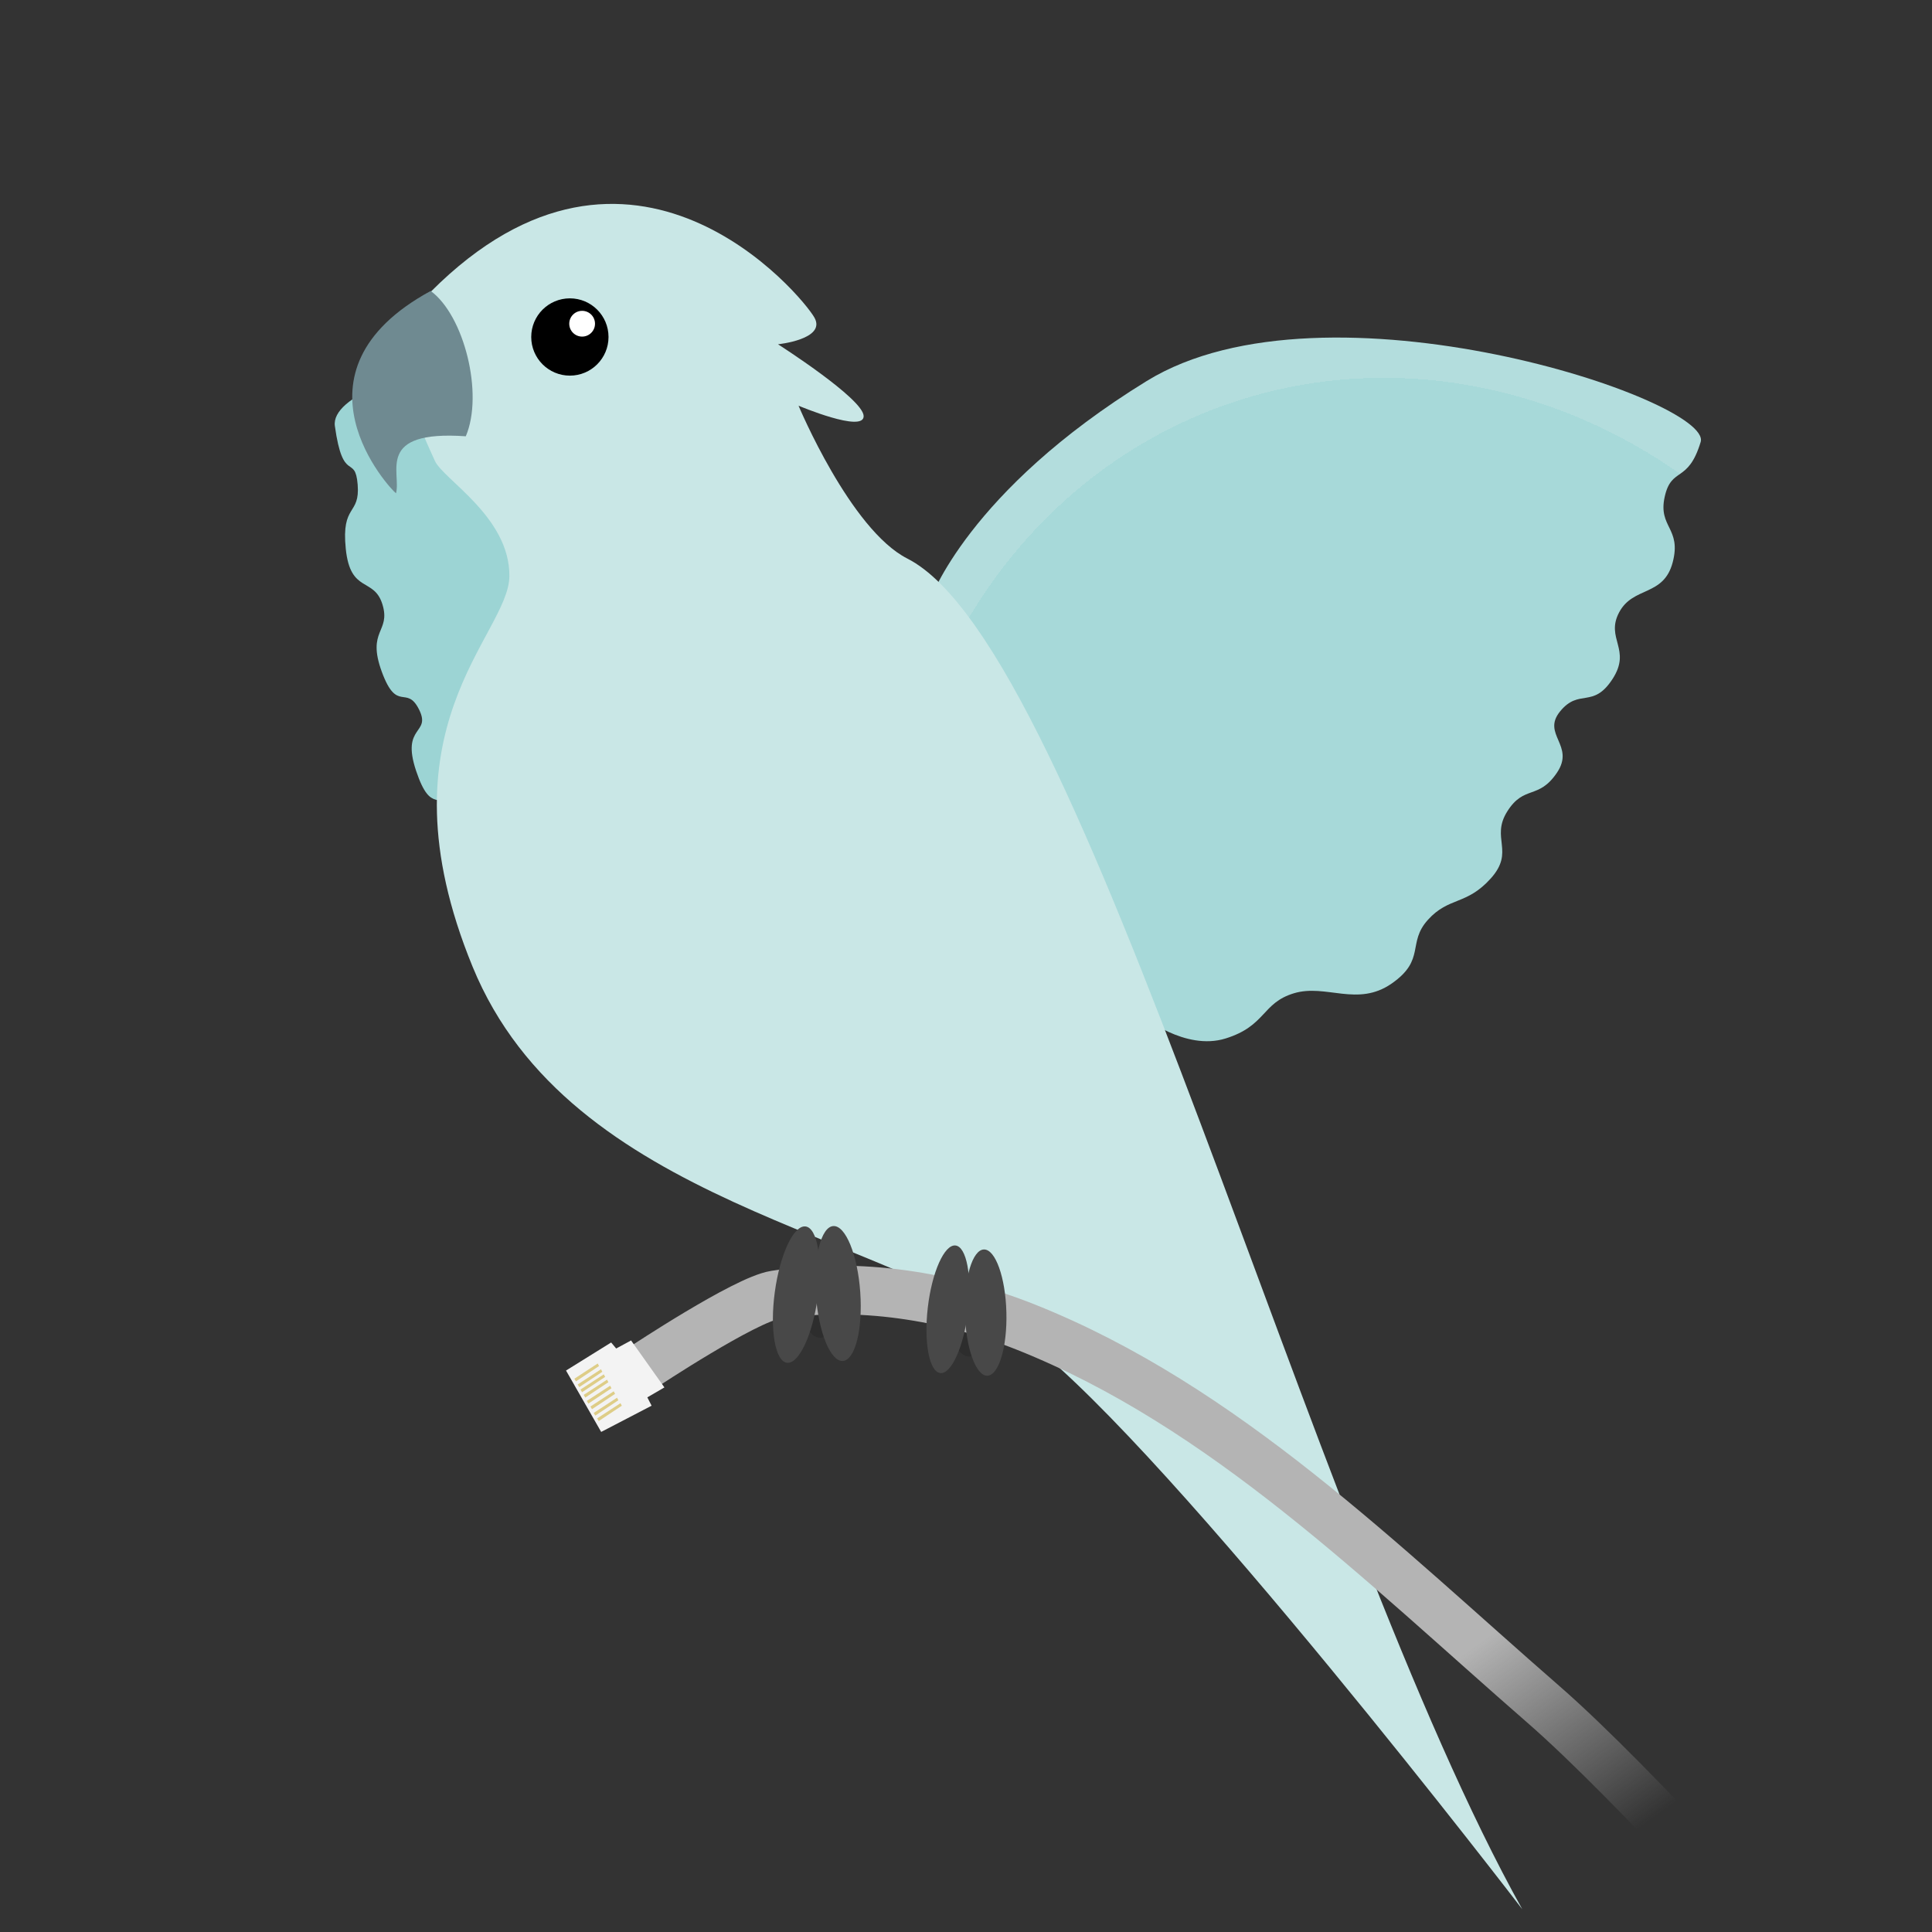 <svg xmlns="http://www.w3.org/2000/svg" xmlns:xlink="http://www.w3.org/1999/xlink" width="600" height="600"><rect width="100%" height="100%" fill="#333333" stroke="none"/><defs><linearGradient id="b"><stop offset="0" stop-color="#a7d9d9"/><stop offset=".934" stop-color="#a7d9d9"/><stop offset=".934" stop-color="#b3dddd"/><stop offset="1" stop-color="#b3dddd"/></linearGradient><linearGradient id="a"><stop offset="0" stop-color="#b4b4b4"/><stop offset="1" stop-color="#b4b4b4" stop-opacity="0"/></linearGradient><linearGradient xlink:href="#a" id="d" x1="457.348" y1="1034.189" x2="501.392" y2="1095.778" gradientUnits="userSpaceOnUse"/><radialGradient xlink:href="#b" id="c" cx="444.208" cy="816.644" fx="444.208" fy="816.644" r="119.729" gradientTransform="matrix(1.351 -.47 .512 1.475 -579.797 -182.794)" gradientUnits="userSpaceOnUse"/></defs><g transform="translate(0 -522.52)"><path d="M283.407 730.827s-6.819-37.558-45.668-75.257c-38.85-37.698-136.272-18.9-133.74-.744 2.53 18.157 6.298 8.502 7.079 18.198.78 9.696-5.129 5.872-3.697 19.923 1.433 14.05 8.791 8.69 11.405 17.326 2.613 8.636-4.977 7.866-.223 20.847 4.754 12.98 7.662 3.91 11.57 11.733 3.91 7.824-5.708 4.76-.9 19.082 4.808 14.322 7.509 4.85 10.795 13.714 4.073 10.424 143.38-44.822 143.38-44.822z" fill="#9cd4d4" fill-rule="evenodd"/><path d="M288.864 708.88s11.611-33.809 67.273-68.042c55.662-34.234 175.949 5.959 172.017 18.953-3.931 12.994-9.065 7.52-11.171 17.037-2.107 9.518 5.3 9.625 2.484 20.338-2.815 10.713-12.29 7.338-16.632 15.534-4.342 8.196 3.988 11.453-2.086 20.745-6.074 9.292-10.295 2.755-16.21 9.953-5.915 7.198 4.744 10.57-1.014 19.09-5.757 8.521-10.205 3.713-15.438 12.036-5.233 8.323 2.465 12.358-5.105 20.792-7.571 8.434-12.997 5.644-19.528 12.86-6.531 7.217-.598 12.349-11.233 19.772-10.634 7.423-20.398.023-30.394 3.043-9.996 3.02-8.606 10.122-21.22 14.039-12.613 3.917-25.865-6.984-25.865-6.984z" fill="url(#c)" fill-rule="evenodd"/><path d="M252.946 621.18c3.71 6.72-11.33 8.259-11.33 8.259s26.455 16.884 26.598 22.277c.144 5.393-20.214-3.196-20.214-3.196s16.069 38.483 33.792 47.473c54.775 27.783 124.495 300.468 190.96 419.456 0 0-108.142-141.182-153.039-176.02-44.896-34.837-142.557-42.59-172.951-116.705-30.395-74.115 11.273-102.814 11.431-121.272.159-18.458-20.77-30.145-23.193-35.932-2.423-5.788-18.322-35.255-1.19-52.43 62.469-62.622 115.427 1.37 119.136 8.09z" fill="#c9e7e6" fill-rule="evenodd"/><path d="M144.657 658.01c-28.171-1.964-19.978 11.176-21.67 17.707-1.712-1.173-35.71-37.571 10.763-62.84 10.374 7.587 16.524 31.96 10.907 45.134z" fill="#6f8a91" fill-rule="evenodd"/><ellipse transform="matrix(1 -.01 .039 .999 0 0)" cx="217.995" cy="929.236" rx="5.772" ry="11.868" fill="#2d2d2d" fill-rule="evenodd" paint-order="markers stroke fill"/><ellipse ry="11.836" rx="5.772" cy="935.557" cx="263.997" transform="matrix(1 -.01 .039 .999 0 0)" fill="#2d2d2d" fill-rule="evenodd" paint-order="markers stroke fill"/><path d="M199.91 946.984s31.441-20.842 40.804-22.321c25.845-4.084 53.547.323 77.857 10 61.593 24.514 110.719 73.61 160.715 117.142 28.954 25.211 80 82.857 80 82.857" fill="none" stroke="url(#d)" stroke-width="15.118" stroke-linejoin="round"/><ellipse cx="368.882" cy="890.907" rx="6.71" ry="21.361" transform="matrix(.994 .113 -.134 .991 0 0)" fill="#484848" fill-rule="evenodd" paint-order="markers stroke fill"/><ellipse ry="20.991" rx="6.905" cy="937.614" cx="195.025" transform="matrix(.998 -.059 .07 .998 0 0)" fill="#484848" fill-rule="evenodd" paint-order="markers stroke fill"/><ellipse transform="matrix(.995 .097 -.117 .993 0 0)" ry="19.948" rx="6.266" cy="896.475" cx="401.274" fill="#484848" fill-rule="evenodd" paint-order="markers stroke fill"/><ellipse transform="matrix(1 -.015 .026 1 0 0)" cx="281.802" cy="934.386" rx="6.448" ry="19.603" fill="#484848" fill-rule="evenodd" paint-order="markers stroke fill"/><path d="M195.985 938.808l10.354 14.584-5.303 3.093 1.325 2.589-15.657 8.144-10.922-19.066 14.016-8.712 1.567 1.868z" fill="#f3f3f3" fill-rule="evenodd"/><path d="M178.377 950.69l7.245-4.724.414.792-7.168 4.763zM179.403 952.476l7.246-4.724.414.792-7.168 4.762zM180.274 954.06l7.245-4.723.414.792-7.168 4.762zM181.278 955.713l7.246-4.725.414.792-7.168 4.763zM182.238 957.588l7.245-4.725.415.792-7.168 4.763zM183.354 959.329l7.245-4.725.415.793-7.168 4.762zM184.381 961.315l7.245-4.724.414.792-7.168 4.763zM185.452 963.012l7.246-4.725.414.793-7.168 4.762z" fill="#decd87" fill-rule="evenodd"/><circle cx="176.98" cy="627.175" r="12" fill-rule="evenodd" paint-order="markers stroke fill"/><circle cy="623.053" cx="180.786" r="4" fill="#fff" fill-rule="evenodd" paint-order="markers stroke fill"/></g></svg>